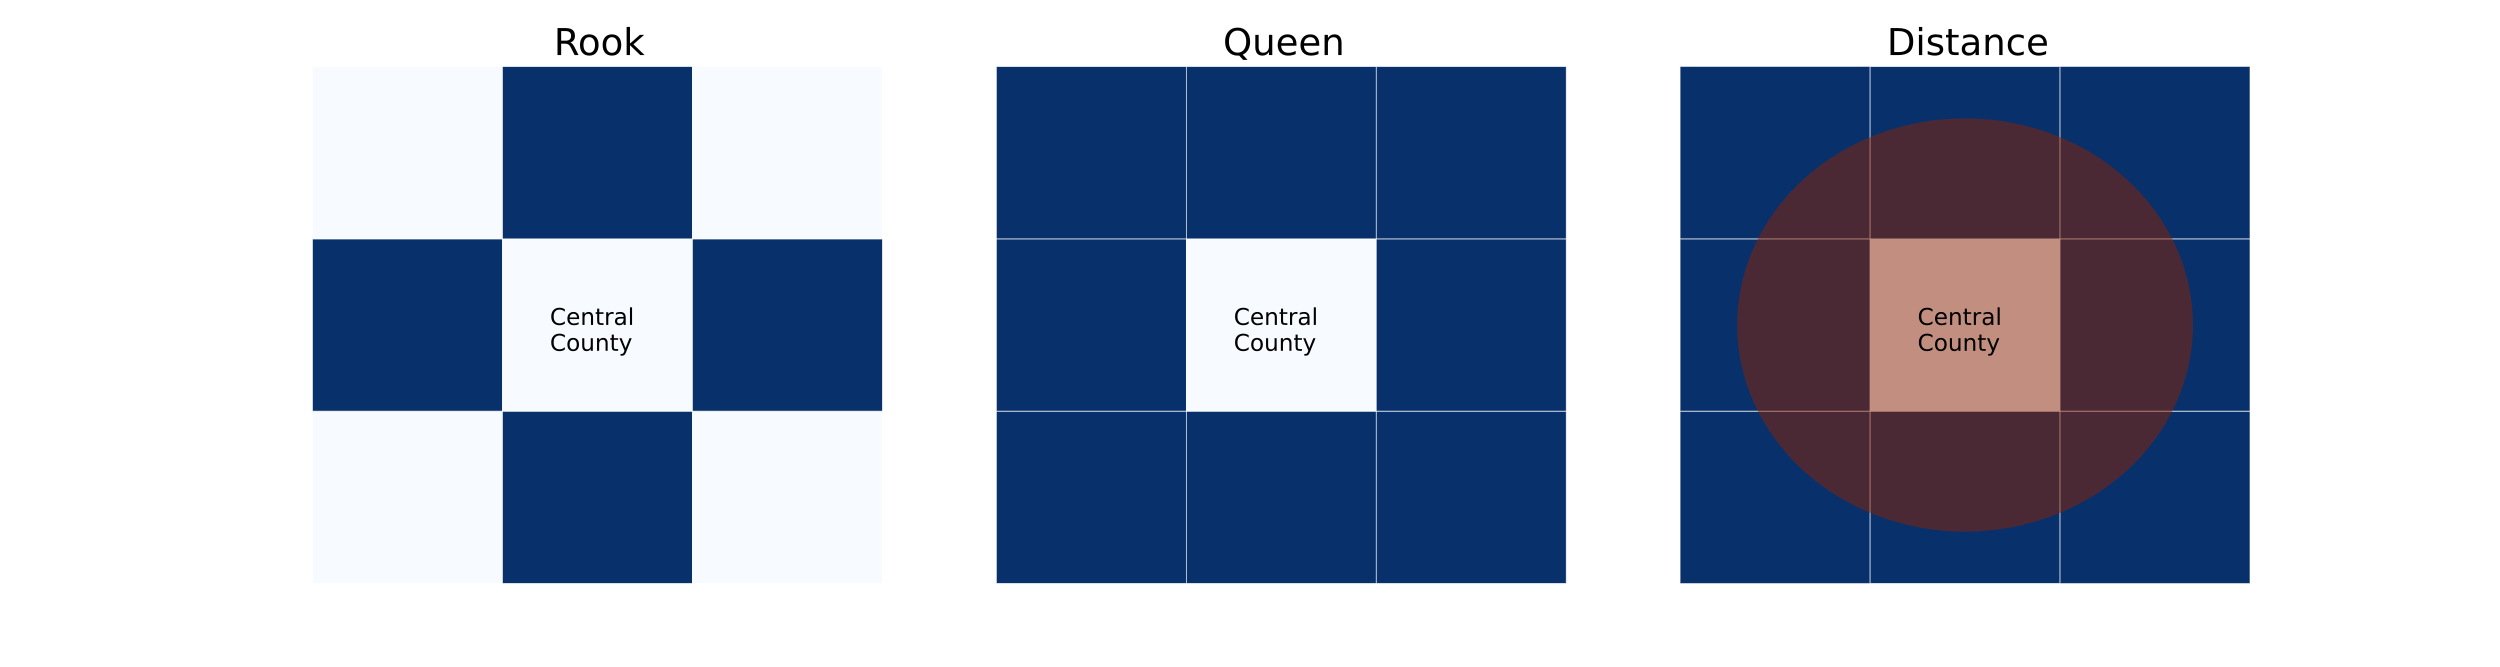 <?xml version="1.0" encoding="utf-8" standalone="no"?>
<!DOCTYPE svg PUBLIC "-//W3C//DTD SVG 1.1//EN"
  "http://www.w3.org/Graphics/SVG/1.1/DTD/svg11.dtd">
<!-- Created with matplotlib (http://matplotlib.org/) -->
<svg height="288pt" version="1.1" viewBox="0 0 1080 288" width="1080pt" xmlns="http://www.w3.org/2000/svg" xmlns:xlink="http://www.w3.org/1999/xlink">
 <defs>
  <style type="text/css">
*{stroke-linecap:butt;stroke-linejoin:round;}
  </style>
 </defs>
 <g id="figure_1">
  <g id="patch_1">
   <path d="
M0 288
L1080 288
L1080 0
L0 0
z
" style="fill:#ffffff;"/>
  </g>
  <g id="axes_1">
   <g id="PolyCollection_1">
    <defs>
     <path d="
M135 -36
L135 -110.4
L217.059 -110.4
L217.059 -36
L135 -36
z
" id="C0_0_8a22ee251a"/>
     <path d="
M217.059 -36
L217.059 -110.4
L299.118 -110.4
L299.118 -36
L217.059 -36
z
" id="C0_1_d6f46cd70f"/>
     <path d="
M299.118 -36
L299.118 -110.4
L381.176 -110.4
L381.176 -36
L299.118 -36
z
" id="C0_2_351710870e"/>
     <path d="
M135 -110.4
L135 -184.8
L217.059 -184.8
L217.059 -110.4
L135 -110.4
z
" id="C0_3_d5a9e51bd9"/>
     <path d="
M217.059 -110.4
L217.059 -184.8
L299.118 -184.8
L299.118 -110.4
L217.059 -110.4
z
" id="C0_4_d769524030"/>
     <path d="
M299.118 -110.4
L299.118 -184.8
L381.176 -184.8
L381.176 -110.4
L299.118 -110.4
z
" id="C0_5_e84f29d172"/>
     <path d="
M135 -184.8
L135 -259.2
L217.059 -259.2
L217.059 -184.8
L135 -184.8
z
" id="C0_6_65f7cebc24"/>
     <path d="
M217.059 -184.8
L217.059 -259.2
L299.118 -259.2
L299.118 -184.8
L217.059 -184.8
z
" id="C0_7_5bf15a96c4"/>
     <path d="
M299.118 -184.8
L299.118 -259.2
L381.176 -259.2
L381.176 -184.8
L299.118 -184.8
z
" id="C0_8_7617c3d0dc"/>
    </defs>
    <g clip-path="url(#p3a3481835f)">
     <use style="fill:#f7fbff;stroke:#ffffff;stroke-width:0.25;" x="0.0" xlink:href="#C0_0_8a22ee251a" y="288.0"/>
    </g>
    <g clip-path="url(#p3a3481835f)">
     <use style="fill:#08306b;stroke:#ffffff;stroke-width:0.25;" x="0.0" xlink:href="#C0_1_d6f46cd70f" y="288.0"/>
    </g>
    <g clip-path="url(#p3a3481835f)">
     <use style="fill:#f7fbff;stroke:#ffffff;stroke-width:0.25;" x="0.0" xlink:href="#C0_2_351710870e" y="288.0"/>
    </g>
    <g clip-path="url(#p3a3481835f)">
     <use style="fill:#08306b;stroke:#ffffff;stroke-width:0.25;" x="0.0" xlink:href="#C0_3_d5a9e51bd9" y="288.0"/>
    </g>
    <g clip-path="url(#p3a3481835f)">
     <use style="fill:#f7fbff;stroke:#ffffff;stroke-width:0.25;" x="0.0" xlink:href="#C0_4_d769524030" y="288.0"/>
    </g>
    <g clip-path="url(#p3a3481835f)">
     <use style="fill:#08306b;stroke:#ffffff;stroke-width:0.25;" x="0.0" xlink:href="#C0_5_e84f29d172" y="288.0"/>
    </g>
    <g clip-path="url(#p3a3481835f)">
     <use style="fill:#f7fbff;stroke:#ffffff;stroke-width:0.25;" x="0.0" xlink:href="#C0_6_65f7cebc24" y="288.0"/>
    </g>
    <g clip-path="url(#p3a3481835f)">
     <use style="fill:#08306b;stroke:#ffffff;stroke-width:0.25;" x="0.0" xlink:href="#C0_7_5bf15a96c4" y="288.0"/>
    </g>
    <g clip-path="url(#p3a3481835f)">
     <use style="fill:#f7fbff;stroke:#ffffff;stroke-width:0.25;" x="0.0" xlink:href="#C0_8_7617c3d0dc" y="288.0"/>
    </g>
   </g>
   <g id="text_1">
    <!-- Central -->
    <defs>
     <path d="
M54.891 33.016
L54.891 0
L45.906 0
L45.906 32.719
Q45.906 40.484 42.875 44.328
Q39.844 48.188 33.797 48.188
Q26.516 48.188 22.312 43.547
Q18.109 38.922 18.109 30.906
L18.109 0
L9.078 0
L9.078 54.688
L18.109 54.688
L18.109 46.188
Q21.344 51.125 25.703 53.562
Q30.078 56 35.797 56
Q45.219 56 50.047 50.172
Q54.891 44.344 54.891 33.016" id="BitstreamVeraSans-Roman-6e"/>
     <path d="
M34.281 27.484
Q23.391 27.484 19.188 25
Q14.984 22.516 14.984 16.5
Q14.984 11.719 18.141 8.906
Q21.297 6.109 26.703 6.109
Q34.188 6.109 38.703 11.406
Q43.219 16.703 43.219 25.484
L43.219 27.484
z

M52.203 31.203
L52.203 0
L43.219 0
L43.219 8.297
Q40.141 3.328 35.547 0.953
Q30.953 -1.422 24.312 -1.422
Q15.922 -1.422 10.953 3.297
Q6 8.016 6 15.922
Q6 25.141 12.172 29.828
Q18.359 34.516 30.609 34.516
L43.219 34.516
L43.219 35.406
Q43.219 41.609 39.141 45
Q35.062 48.391 27.688 48.391
Q23 48.391 18.547 47.266
Q14.109 46.141 10.016 43.891
L10.016 52.203
Q14.938 54.109 19.578 55.047
Q24.219 56 28.609 56
Q40.484 56 46.344 49.844
Q52.203 43.703 52.203 31.203" id="BitstreamVeraSans-Roman-61"/>
     <path d="
M9.422 75.984
L18.406 75.984
L18.406 0
L9.422 0
z
" id="BitstreamVeraSans-Roman-6c"/>
     <path d="
M64.406 67.281
L64.406 56.891
Q59.422 61.531 53.781 63.812
Q48.141 66.109 41.797 66.109
Q29.297 66.109 22.656 58.469
Q16.016 50.828 16.016 36.375
Q16.016 21.969 22.656 14.328
Q29.297 6.688 41.797 6.688
Q48.141 6.688 53.781 8.984
Q59.422 11.281 64.406 15.922
L64.406 5.609
Q59.234 2.094 53.438 0.328
Q47.656 -1.422 41.219 -1.422
Q24.656 -1.422 15.125 8.703
Q5.609 18.844 5.609 36.375
Q5.609 53.953 15.125 64.078
Q24.656 74.219 41.219 74.219
Q47.75 74.219 53.531 72.484
Q59.328 70.75 64.406 67.281" id="BitstreamVeraSans-Roman-43"/>
     <path d="
M56.203 29.594
L56.203 25.203
L14.891 25.203
Q15.484 15.922 20.484 11.062
Q25.484 6.203 34.422 6.203
Q39.594 6.203 44.453 7.469
Q49.312 8.734 54.109 11.281
L54.109 2.781
Q49.266 0.734 44.188 -0.344
Q39.109 -1.422 33.891 -1.422
Q20.797 -1.422 13.156 6.188
Q5.516 13.812 5.516 26.812
Q5.516 40.234 12.766 48.109
Q20.016 56 32.328 56
Q43.359 56 49.781 48.891
Q56.203 41.797 56.203 29.594
M47.219 32.234
Q47.125 39.594 43.094 43.984
Q39.062 48.391 32.422 48.391
Q24.906 48.391 20.391 44.141
Q15.875 39.891 15.188 32.172
z
" id="BitstreamVeraSans-Roman-65"/>
     <path d="
M18.312 70.219
L18.312 54.688
L36.812 54.688
L36.812 47.703
L18.312 47.703
L18.312 18.016
Q18.312 11.328 20.141 9.422
Q21.969 7.516 27.594 7.516
L36.812 7.516
L36.812 0
L27.594 0
Q17.188 0 13.234 3.875
Q9.281 7.766 9.281 18.016
L9.281 47.703
L2.688 47.703
L2.688 54.688
L9.281 54.688
L9.281 70.219
z
" id="BitstreamVeraSans-Roman-74"/>
     <path d="
M41.109 46.297
Q39.594 47.172 37.812 47.578
Q36.031 48 33.891 48
Q26.266 48 22.188 43.047
Q18.109 38.094 18.109 28.812
L18.109 0
L9.078 0
L9.078 54.688
L18.109 54.688
L18.109 46.188
Q20.953 51.172 25.484 53.578
Q30.031 56 36.531 56
Q37.453 56 38.578 55.875
Q39.703 55.766 41.062 55.516
z
" id="BitstreamVeraSans-Roman-72"/>
    </defs>
    <g transform="translate(237.574 140.362)scale(0.1 -0.1)">
     <use xlink:href="#BitstreamVeraSans-Roman-43"/>
     <use x="69.824" xlink:href="#BitstreamVeraSans-Roman-65"/>
     <use x="131.348" xlink:href="#BitstreamVeraSans-Roman-6e"/>
     <use x="194.727" xlink:href="#BitstreamVeraSans-Roman-74"/>
     <use x="233.936" xlink:href="#BitstreamVeraSans-Roman-72"/>
     <use x="275.049" xlink:href="#BitstreamVeraSans-Roman-61"/>
     <use x="336.328" xlink:href="#BitstreamVeraSans-Roman-6c"/>
    </g>
    <!-- County -->
    <defs>
     <path d="
M8.5 21.578
L8.5 54.688
L17.484 54.688
L17.484 21.922
Q17.484 14.156 20.5 10.266
Q23.531 6.391 29.594 6.391
Q36.859 6.391 41.078 11.031
Q45.312 15.672 45.312 23.688
L45.312 54.688
L54.297 54.688
L54.297 0
L45.312 0
L45.312 8.406
Q42.047 3.422 37.719 1
Q33.406 -1.422 27.688 -1.422
Q18.266 -1.422 13.375 4.438
Q8.5 10.297 8.5 21.578" id="BitstreamVeraSans-Roman-75"/>
     <path d="
M30.609 48.391
Q23.391 48.391 19.188 42.75
Q14.984 37.109 14.984 27.297
Q14.984 17.484 19.156 11.844
Q23.344 6.203 30.609 6.203
Q37.797 6.203 41.984 11.859
Q46.188 17.531 46.188 27.297
Q46.188 37.016 41.984 42.703
Q37.797 48.391 30.609 48.391
M30.609 56
Q42.328 56 49.016 48.375
Q55.719 40.766 55.719 27.297
Q55.719 13.875 49.016 6.219
Q42.328 -1.422 30.609 -1.422
Q18.844 -1.422 12.172 6.219
Q5.516 13.875 5.516 27.297
Q5.516 40.766 12.172 48.375
Q18.844 56 30.609 56" id="BitstreamVeraSans-Roman-6f"/>
     <path d="
M32.172 -5.078
Q28.375 -14.844 24.75 -17.812
Q21.141 -20.797 15.094 -20.797
L7.906 -20.797
L7.906 -13.281
L13.188 -13.281
Q16.891 -13.281 18.938 -11.516
Q21 -9.766 23.484 -3.219
L25.094 0.875
L2.984 54.688
L12.5 54.688
L29.594 11.922
L46.688 54.688
L56.203 54.688
z
" id="BitstreamVeraSans-Roman-79"/>
    </defs>
    <g transform="translate(237.574 151.56)scale(0.1 -0.1)">
     <use xlink:href="#BitstreamVeraSans-Roman-43"/>
     <use x="69.824" xlink:href="#BitstreamVeraSans-Roman-6f"/>
     <use x="131.006" xlink:href="#BitstreamVeraSans-Roman-75"/>
     <use x="194.385" xlink:href="#BitstreamVeraSans-Roman-6e"/>
     <use x="257.764" xlink:href="#BitstreamVeraSans-Roman-74"/>
     <use x="296.973" xlink:href="#BitstreamVeraSans-Roman-79"/>
    </g>
   </g>
   <g id="text_2">
    <!-- Rook -->
    <defs>
     <path d="
M44.391 34.188
Q47.562 33.109 50.562 29.594
Q53.562 26.078 56.594 19.922
L66.609 0
L56 0
L46.688 18.703
Q43.062 26.031 39.672 28.422
Q36.281 30.812 30.422 30.812
L19.672 30.812
L19.672 0
L9.812 0
L9.812 72.906
L32.078 72.906
Q44.578 72.906 50.734 67.672
Q56.891 62.453 56.891 51.906
Q56.891 45.016 53.688 40.469
Q50.484 35.938 44.391 34.188
M19.672 64.797
L19.672 38.922
L32.078 38.922
Q39.203 38.922 42.844 42.219
Q46.484 45.516 46.484 51.906
Q46.484 58.297 42.844 61.547
Q39.203 64.797 32.078 64.797
z
" id="BitstreamVeraSans-Roman-52"/>
     <path d="
M9.078 75.984
L18.109 75.984
L18.109 31.109
L44.922 54.688
L56.391 54.688
L27.391 29.109
L57.625 0
L45.906 0
L18.109 26.703
L18.109 0
L9.078 0
z
" id="BitstreamVeraSans-Roman-6b"/>
    </defs>
    <g transform="translate(239.274 23.8)scale(0.16 -0.16)">
     <use xlink:href="#BitstreamVeraSans-Roman-52"/>
     <use x="64.982" xlink:href="#BitstreamVeraSans-Roman-6f"/>
     <use x="126.164" xlink:href="#BitstreamVeraSans-Roman-6f"/>
     <use x="187.346" xlink:href="#BitstreamVeraSans-Roman-6b"/>
    </g>
   </g>
  </g>
  <g id="axes_2">
   <g id="PolyCollection_2">
    <defs>
     <path d="
M430.412 -36
L430.412 -110.4
L512.471 -110.4
L512.471 -36
L430.412 -36
z
" id="C1_0_4a1eef441d"/>
     <path d="
M512.471 -36
L512.471 -110.4
L594.529 -110.4
L594.529 -36
L512.471 -36
z
" id="C1_1_2e1e4a8cf2"/>
     <path d="
M594.529 -36
L594.529 -110.4
L676.588 -110.4
L676.588 -36
L594.529 -36
z
" id="C1_2_7c01735732"/>
     <path d="
M430.412 -110.4
L430.412 -184.8
L512.471 -184.8
L512.471 -110.4
L430.412 -110.4
z
" id="C1_3_26b15eb11f"/>
     <path d="
M512.471 -110.4
L512.471 -184.8
L594.529 -184.8
L594.529 -110.4
L512.471 -110.4
z
" id="C1_4_d68bba89eb"/>
     <path d="
M594.529 -110.4
L594.529 -184.8
L676.588 -184.8
L676.588 -110.4
L594.529 -110.4
z
" id="C1_5_94fc570d1b"/>
     <path d="
M430.412 -184.8
L430.412 -259.2
L512.471 -259.2
L512.471 -184.8
L430.412 -184.8
z
" id="C1_6_ce5ee57158"/>
     <path d="
M512.471 -184.8
L512.471 -259.2
L594.529 -259.2
L594.529 -184.8
L512.471 -184.8
z
" id="C1_7_692165ae8f"/>
     <path d="
M594.529 -184.8
L594.529 -259.2
L676.588 -259.2
L676.588 -184.8
L594.529 -184.8
z
" id="C1_8_1cc3888543"/>
    </defs>
    <g clip-path="url(#p59e0a9c5ca)">
     <use style="fill:#08306b;stroke:#ffffff;stroke-width:0.25;" x="0.0" xlink:href="#C1_0_4a1eef441d" y="288.0"/>
    </g>
    <g clip-path="url(#p59e0a9c5ca)">
     <use style="fill:#08306b;stroke:#ffffff;stroke-width:0.25;" x="0.0" xlink:href="#C1_1_2e1e4a8cf2" y="288.0"/>
    </g>
    <g clip-path="url(#p59e0a9c5ca)">
     <use style="fill:#08306b;stroke:#ffffff;stroke-width:0.25;" x="0.0" xlink:href="#C1_2_7c01735732" y="288.0"/>
    </g>
    <g clip-path="url(#p59e0a9c5ca)">
     <use style="fill:#08306b;stroke:#ffffff;stroke-width:0.25;" x="0.0" xlink:href="#C1_3_26b15eb11f" y="288.0"/>
    </g>
    <g clip-path="url(#p59e0a9c5ca)">
     <use style="fill:#f7fbff;stroke:#ffffff;stroke-width:0.25;" x="0.0" xlink:href="#C1_4_d68bba89eb" y="288.0"/>
    </g>
    <g clip-path="url(#p59e0a9c5ca)">
     <use style="fill:#08306b;stroke:#ffffff;stroke-width:0.25;" x="0.0" xlink:href="#C1_5_94fc570d1b" y="288.0"/>
    </g>
    <g clip-path="url(#p59e0a9c5ca)">
     <use style="fill:#08306b;stroke:#ffffff;stroke-width:0.25;" x="0.0" xlink:href="#C1_6_ce5ee57158" y="288.0"/>
    </g>
    <g clip-path="url(#p59e0a9c5ca)">
     <use style="fill:#08306b;stroke:#ffffff;stroke-width:0.25;" x="0.0" xlink:href="#C1_7_692165ae8f" y="288.0"/>
    </g>
    <g clip-path="url(#p59e0a9c5ca)">
     <use style="fill:#08306b;stroke:#ffffff;stroke-width:0.25;" x="0.0" xlink:href="#C1_8_1cc3888543" y="288.0"/>
    </g>
   </g>
   <g id="text_3">
    <!-- Central -->
    <g transform="translate(532.985 140.362)scale(0.1 -0.1)">
     <use xlink:href="#BitstreamVeraSans-Roman-43"/>
     <use x="69.824" xlink:href="#BitstreamVeraSans-Roman-65"/>
     <use x="131.348" xlink:href="#BitstreamVeraSans-Roman-6e"/>
     <use x="194.727" xlink:href="#BitstreamVeraSans-Roman-74"/>
     <use x="233.936" xlink:href="#BitstreamVeraSans-Roman-72"/>
     <use x="275.049" xlink:href="#BitstreamVeraSans-Roman-61"/>
     <use x="336.328" xlink:href="#BitstreamVeraSans-Roman-6c"/>
    </g>
    <!-- County -->
    <g transform="translate(532.985 151.56)scale(0.1 -0.1)">
     <use xlink:href="#BitstreamVeraSans-Roman-43"/>
     <use x="69.824" xlink:href="#BitstreamVeraSans-Roman-6f"/>
     <use x="131.006" xlink:href="#BitstreamVeraSans-Roman-75"/>
     <use x="194.385" xlink:href="#BitstreamVeraSans-Roman-6e"/>
     <use x="257.764" xlink:href="#BitstreamVeraSans-Roman-74"/>
     <use x="296.973" xlink:href="#BitstreamVeraSans-Roman-79"/>
    </g>
   </g>
   <g id="text_4">
    <!-- Queen -->
    <defs>
     <path d="
M39.406 66.219
Q28.656 66.219 22.328 58.203
Q16.016 50.203 16.016 36.375
Q16.016 22.609 22.328 14.594
Q28.656 6.594 39.406 6.594
Q50.141 6.594 56.422 14.594
Q62.703 22.609 62.703 36.375
Q62.703 50.203 56.422 58.203
Q50.141 66.219 39.406 66.219
M53.219 1.312
L66.219 -12.891
L54.297 -12.891
L43.5 -1.219
Q41.891 -1.312 41.031 -1.359
Q40.188 -1.422 39.406 -1.422
Q24.031 -1.422 14.812 8.859
Q5.609 19.141 5.609 36.375
Q5.609 53.656 14.812 63.938
Q24.031 74.219 39.406 74.219
Q54.734 74.219 63.906 63.938
Q73.094 53.656 73.094 36.375
Q73.094 23.688 67.984 14.641
Q62.891 5.609 53.219 1.312" id="BitstreamVeraSans-Roman-51"/>
    </defs>
    <g transform="translate(528.345 23.8)scale(0.16 -0.16)">
     <use xlink:href="#BitstreamVeraSans-Roman-51"/>
     <use x="78.711" xlink:href="#BitstreamVeraSans-Roman-75"/>
     <use x="142.09" xlink:href="#BitstreamVeraSans-Roman-65"/>
     <use x="203.613" xlink:href="#BitstreamVeraSans-Roman-65"/>
     <use x="265.137" xlink:href="#BitstreamVeraSans-Roman-6e"/>
    </g>
   </g>
  </g>
  <g id="axes_3">
   <g id="PolyCollection_3">
    <defs>
     <path d="
M725.824 -36
L725.824 -110.4
L807.882 -110.4
L807.882 -36
L725.824 -36
z
" id="C2_0_741326376c"/>
     <path d="
M807.882 -36
L807.882 -110.4
L889.941 -110.4
L889.941 -36
L807.882 -36
z
" id="C2_1_bc0a08857a"/>
     <path d="
M889.941 -36
L889.941 -110.4
L972 -110.4
L972 -36
L889.941 -36
z
" id="C2_2_8dcebec8a4"/>
     <path d="
M725.824 -110.4
L725.824 -184.8
L807.882 -184.8
L807.882 -110.4
L725.824 -110.4
z
" id="C2_3_246b7b034c"/>
     <path d="
M807.882 -110.4
L807.882 -184.8
L889.941 -184.8
L889.941 -110.4
L807.882 -110.4
z
" id="C2_4_f3005dda14"/>
     <path d="
M889.941 -110.4
L889.941 -184.8
L972 -184.8
L972 -110.4
L889.941 -110.4
z
" id="C2_5_da185fddef"/>
     <path d="
M725.824 -184.8
L725.824 -259.2
L807.882 -259.2
L807.882 -184.8
L725.824 -184.8
z
" id="C2_6_844bdaaee6"/>
     <path d="
M807.882 -184.8
L807.882 -259.2
L889.941 -259.2
L889.941 -184.8
L807.882 -184.8
z
" id="C2_7_e7f0dc6721"/>
     <path d="
M889.941 -184.8
L889.941 -259.2
L972 -259.2
L972 -184.8
L889.941 -184.8
z
" id="C2_8_2a82a568c8"/>
    </defs>
    <g clip-path="url(#p81045cb02f)">
     <use style="fill:#08306b;stroke:#ffffff;stroke-width:0.25;" x="0.0" xlink:href="#C2_0_741326376c" y="288.0"/>
    </g>
    <g clip-path="url(#p81045cb02f)">
     <use style="fill:#08306b;stroke:#ffffff;stroke-width:0.25;" x="0.0" xlink:href="#C2_1_bc0a08857a" y="288.0"/>
    </g>
    <g clip-path="url(#p81045cb02f)">
     <use style="fill:#08306b;stroke:#ffffff;stroke-width:0.25;" x="0.0" xlink:href="#C2_2_8dcebec8a4" y="288.0"/>
    </g>
    <g clip-path="url(#p81045cb02f)">
     <use style="fill:#08306b;stroke:#ffffff;stroke-width:0.25;" x="0.0" xlink:href="#C2_3_246b7b034c" y="288.0"/>
    </g>
    <g clip-path="url(#p81045cb02f)">
     <use style="fill:#f7fbff;stroke:#ffffff;stroke-width:0.25;" x="0.0" xlink:href="#C2_4_f3005dda14" y="288.0"/>
    </g>
    <g clip-path="url(#p81045cb02f)">
     <use style="fill:#08306b;stroke:#ffffff;stroke-width:0.25;" x="0.0" xlink:href="#C2_5_da185fddef" y="288.0"/>
    </g>
    <g clip-path="url(#p81045cb02f)">
     <use style="fill:#08306b;stroke:#ffffff;stroke-width:0.25;" x="0.0" xlink:href="#C2_6_844bdaaee6" y="288.0"/>
    </g>
    <g clip-path="url(#p81045cb02f)">
     <use style="fill:#08306b;stroke:#ffffff;stroke-width:0.25;" x="0.0" xlink:href="#C2_7_e7f0dc6721" y="288.0"/>
    </g>
    <g clip-path="url(#p81045cb02f)">
     <use style="fill:#08306b;stroke:#ffffff;stroke-width:0.25;" x="0.0" xlink:href="#C2_8_2a82a568c8" y="288.0"/>
    </g>
   </g>
   <g id="PatchCollection_1">
    <defs>
     <path d="
M848.912 -58.32
C875.026 -58.32 900.075 -67.727 918.541 -84.469
C937.007 -101.212 947.382 -123.923 947.382 -147.6
C947.382 -171.277 937.007 -193.988 918.541 -210.73
C900.075 -227.473 875.026 -236.88 848.912 -236.88
C822.797 -236.88 797.748 -227.473 779.283 -210.73
C760.817 -193.988 750.441 -171.277 750.441 -147.6
C750.441 -123.923 760.817 -101.212 779.283 -84.469
C797.748 -67.727 822.797 -58.32 848.912 -58.32
z
" id="C3_0_483f5b3bf4"/>
    </defs>
    <g clip-path="url(#p81045cb02f)">
     <use style="fill:#8d2300;fill-opacity:0.5;" x="0.0" xlink:href="#C3_0_483f5b3bf4" y="288.0"/>
    </g>
   </g>
   <g id="text_5">
    <!-- Central -->
    <g transform="translate(828.397 140.362)scale(0.1 -0.1)">
     <use xlink:href="#BitstreamVeraSans-Roman-43"/>
     <use x="69.824" xlink:href="#BitstreamVeraSans-Roman-65"/>
     <use x="131.348" xlink:href="#BitstreamVeraSans-Roman-6e"/>
     <use x="194.727" xlink:href="#BitstreamVeraSans-Roman-74"/>
     <use x="233.936" xlink:href="#BitstreamVeraSans-Roman-72"/>
     <use x="275.049" xlink:href="#BitstreamVeraSans-Roman-61"/>
     <use x="336.328" xlink:href="#BitstreamVeraSans-Roman-6c"/>
    </g>
    <!-- County -->
    <g transform="translate(828.397 151.56)scale(0.1 -0.1)">
     <use xlink:href="#BitstreamVeraSans-Roman-43"/>
     <use x="69.824" xlink:href="#BitstreamVeraSans-Roman-6f"/>
     <use x="131.006" xlink:href="#BitstreamVeraSans-Roman-75"/>
     <use x="194.385" xlink:href="#BitstreamVeraSans-Roman-6e"/>
     <use x="257.764" xlink:href="#BitstreamVeraSans-Roman-74"/>
     <use x="296.973" xlink:href="#BitstreamVeraSans-Roman-79"/>
    </g>
   </g>
   <g id="text_6">
    <!-- Distance -->
    <defs>
     <path d="
M19.672 64.797
L19.672 8.109
L31.594 8.109
Q46.688 8.109 53.688 14.938
Q60.688 21.781 60.688 36.531
Q60.688 51.172 53.688 57.984
Q46.688 64.797 31.594 64.797
z

M9.812 72.906
L30.078 72.906
Q51.266 72.906 61.172 64.094
Q71.094 55.281 71.094 36.531
Q71.094 17.672 61.125 8.828
Q51.172 0 30.078 0
L9.812 0
z
" id="BitstreamVeraSans-Roman-44"/>
     <path d="
M9.422 54.688
L18.406 54.688
L18.406 0
L9.422 0
z

M9.422 75.984
L18.406 75.984
L18.406 64.594
L9.422 64.594
z
" id="BitstreamVeraSans-Roman-69"/>
     <path d="
M44.281 53.078
L44.281 44.578
Q40.484 46.531 36.375 47.5
Q32.281 48.484 27.875 48.484
Q21.188 48.484 17.844 46.438
Q14.5 44.391 14.5 40.281
Q14.5 37.156 16.891 35.375
Q19.281 33.594 26.516 31.984
L29.594 31.297
Q39.156 29.25 43.188 25.516
Q47.219 21.781 47.219 15.094
Q47.219 7.469 41.188 3.016
Q35.156 -1.422 24.609 -1.422
Q20.219 -1.422 15.453 -0.562
Q10.688 0.297 5.422 2
L5.422 11.281
Q10.406 8.688 15.234 7.391
Q20.062 6.109 24.812 6.109
Q31.156 6.109 34.562 8.281
Q37.984 10.453 37.984 14.406
Q37.984 18.062 35.516 20.016
Q33.062 21.969 24.703 23.781
L21.578 24.516
Q13.234 26.266 9.516 29.906
Q5.812 33.547 5.812 39.891
Q5.812 47.609 11.281 51.797
Q16.75 56 26.812 56
Q31.781 56 36.172 55.266
Q40.578 54.547 44.281 53.078" id="BitstreamVeraSans-Roman-73"/>
     <path d="
M48.781 52.594
L48.781 44.188
Q44.969 46.297 41.141 47.344
Q37.312 48.391 33.406 48.391
Q24.656 48.391 19.812 42.844
Q14.984 37.312 14.984 27.297
Q14.984 17.281 19.812 11.734
Q24.656 6.203 33.406 6.203
Q37.312 6.203 41.141 7.25
Q44.969 8.297 48.781 10.406
L48.781 2.094
Q45.016 0.344 40.984 -0.531
Q36.969 -1.422 32.422 -1.422
Q20.062 -1.422 12.781 6.344
Q5.516 14.109 5.516 27.297
Q5.516 40.672 12.859 48.328
Q20.219 56 33.016 56
Q37.156 56 41.109 55.141
Q45.062 54.297 48.781 52.594" id="BitstreamVeraSans-Roman-63"/>
    </defs>
    <g transform="translate(815.143 23.8)scale(0.16 -0.16)">
     <use xlink:href="#BitstreamVeraSans-Roman-44"/>
     <use x="77.002" xlink:href="#BitstreamVeraSans-Roman-69"/>
     <use x="104.785" xlink:href="#BitstreamVeraSans-Roman-73"/>
     <use x="156.885" xlink:href="#BitstreamVeraSans-Roman-74"/>
     <use x="196.094" xlink:href="#BitstreamVeraSans-Roman-61"/>
     <use x="257.373" xlink:href="#BitstreamVeraSans-Roman-6e"/>
     <use x="320.752" xlink:href="#BitstreamVeraSans-Roman-63"/>
     <use x="375.732" xlink:href="#BitstreamVeraSans-Roman-65"/>
    </g>
   </g>
  </g>
 </g>
 <defs>
  <clipPath id="p3a3481835f">
   <rect height="223.2" width="246.176" x="135.0" y="28.8"/>
  </clipPath>
  <clipPath id="p59e0a9c5ca">
   <rect height="223.2" width="246.176" x="430.412" y="28.8"/>
  </clipPath>
  <clipPath id="p81045cb02f">
   <rect height="223.2" width="246.176" x="725.824" y="28.8"/>
  </clipPath>
 </defs>
</svg>
